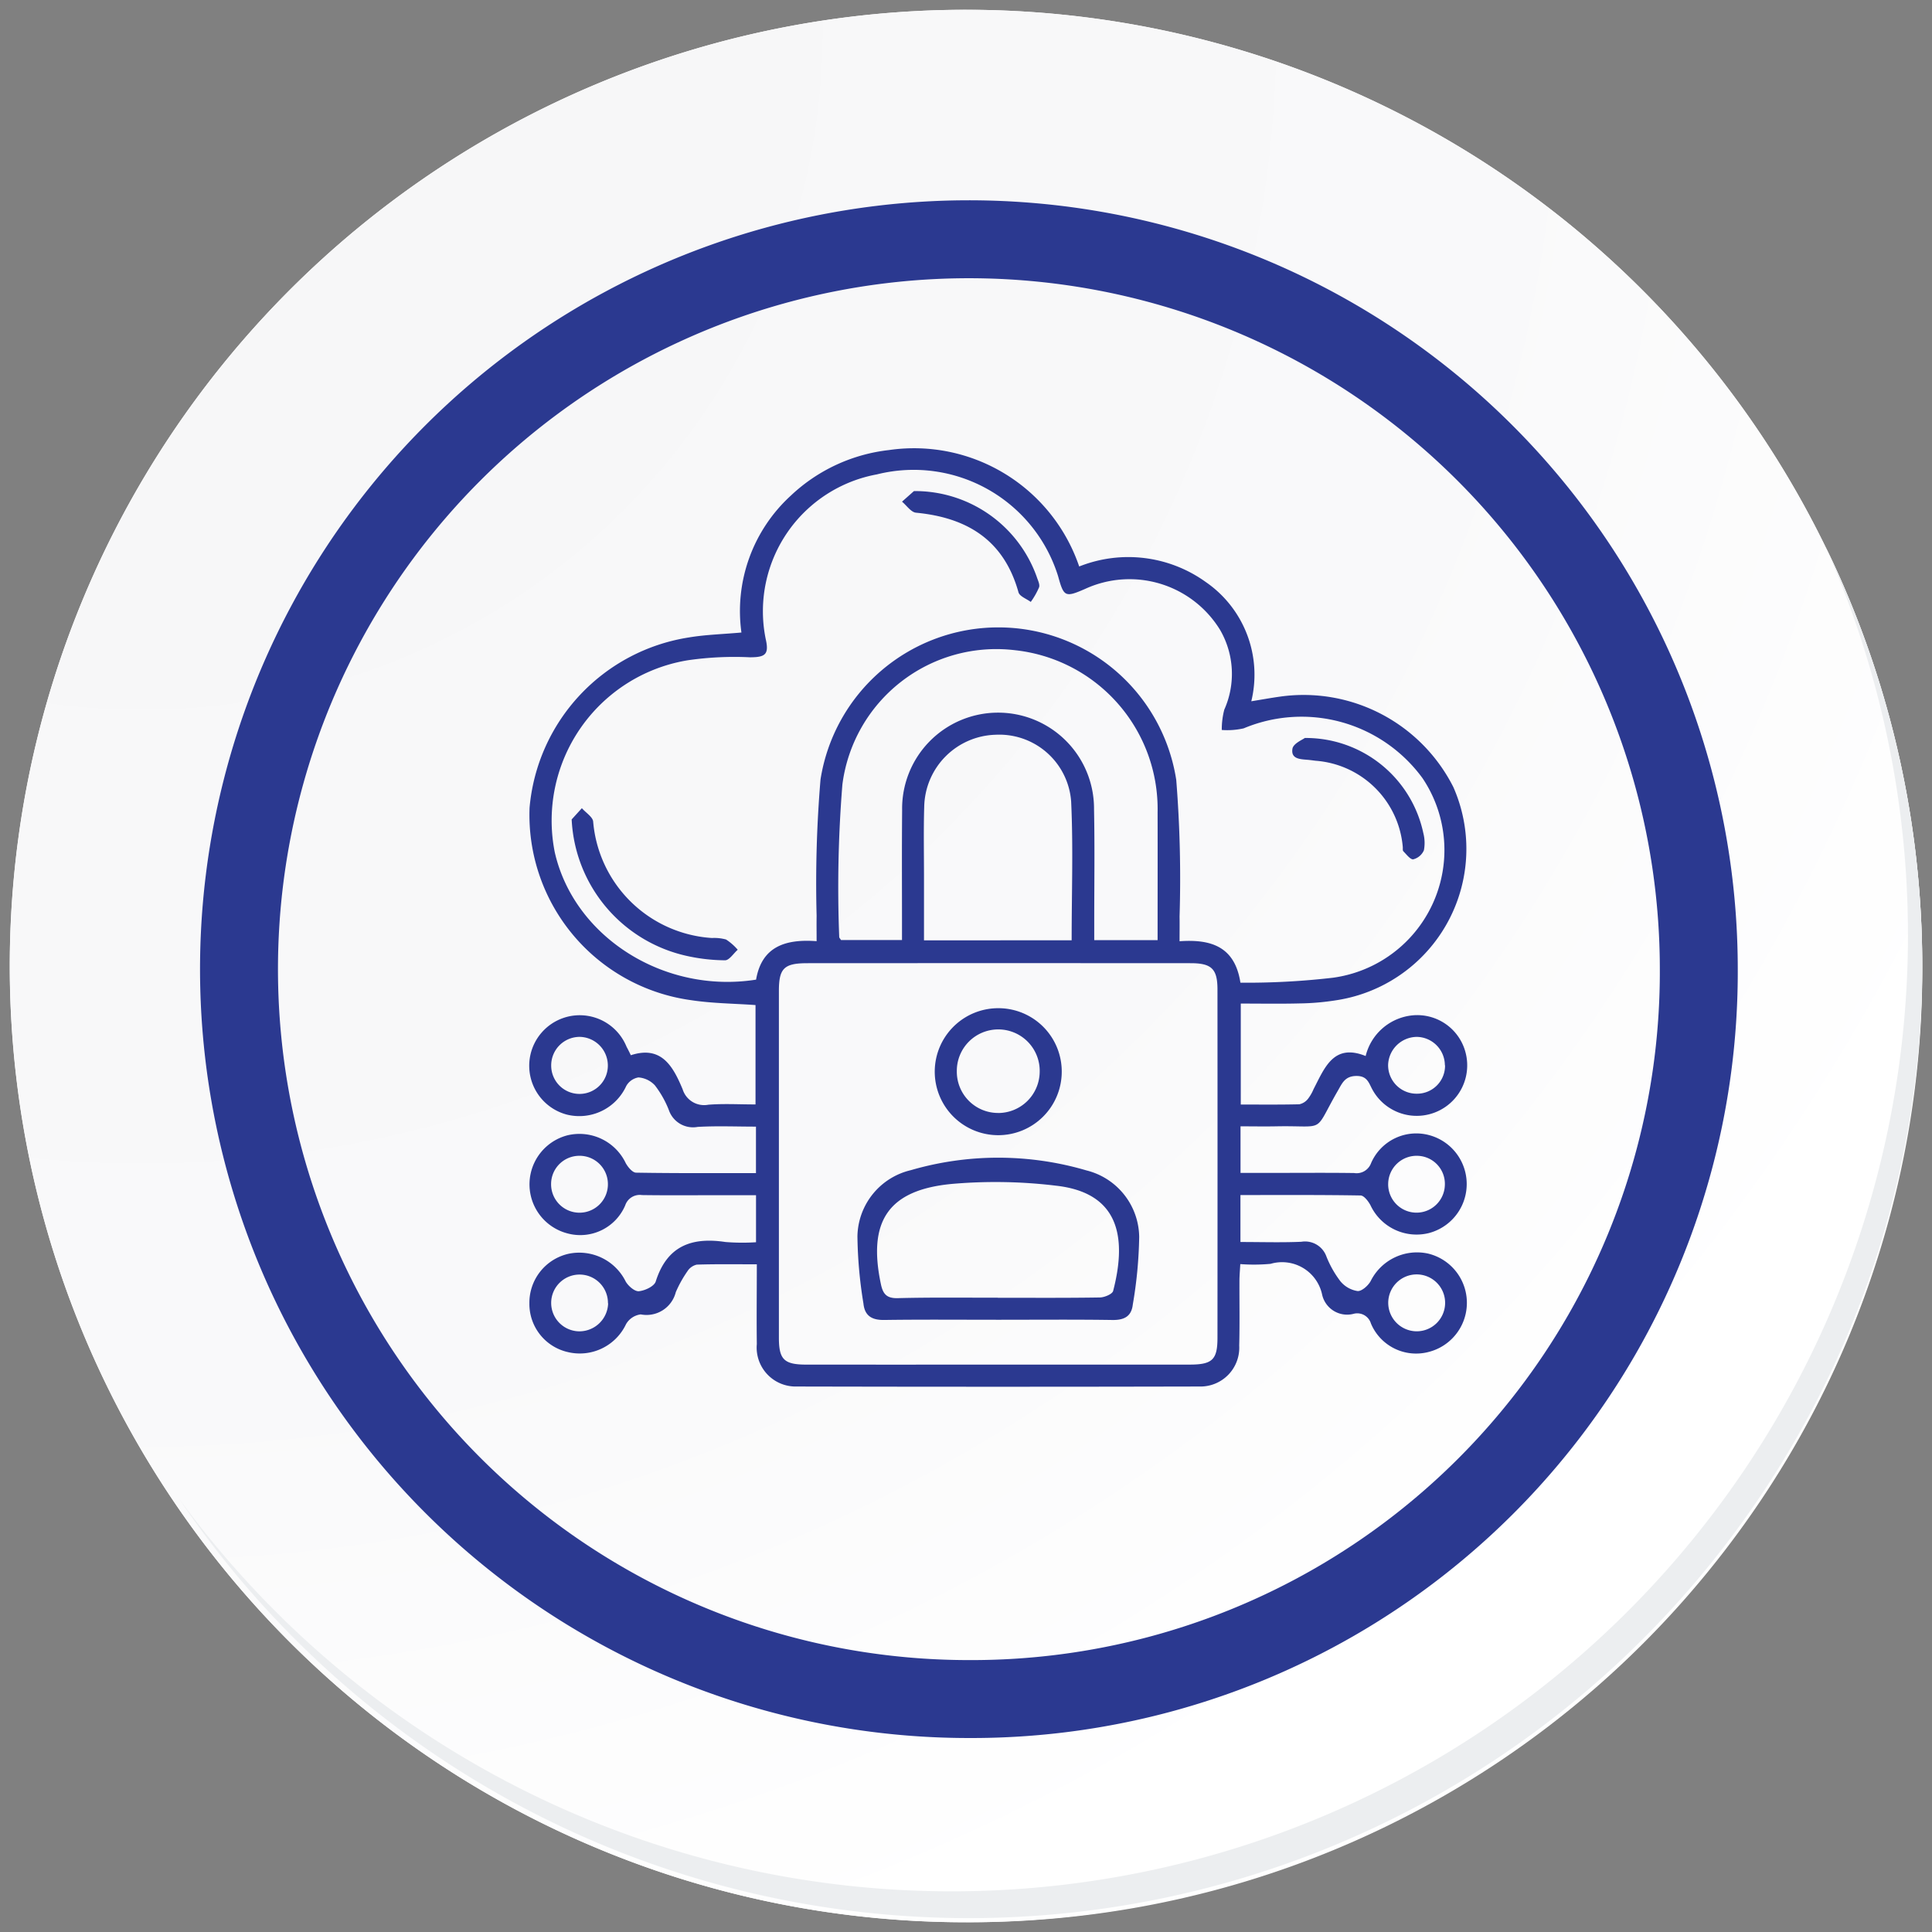 <svg xmlns="http://www.w3.org/2000/svg" xmlns:xlink="http://www.w3.org/1999/xlink" width="99.16" height="99.16" viewBox="0 0 99.16 99.16">
  <rect x="0" y="0" width="99.16" height="99.16" fill="#808080" stroke="none"/>
  <defs>
    <radialGradient id="radial-gradient" cx="0.076" cy="0.019" r="1.465" gradientTransform="translate(0.001)" gradientUnits="objectBoundingBox">
      <stop offset="0" stop-color="#f6f6f7"/>
      <stop offset="0.477" stop-color="#f9f9fa"/>
      <stop offset="0.715" stop-color="#fff"/>
    </radialGradient>
  </defs>
  <g id="Grupo_154284" data-name="Grupo 154284" transform="translate(0.5 0.5)">
    <g id="Grupo_42274" data-name="Grupo 42274" transform="translate(0 0)">
      <g id="Grupo_18423" data-name="Grupo 18423" transform="translate(0 0)">
        <g id="Grupo_18421" data-name="Grupo 18421">
          <g id="Grupo_18420" data-name="Grupo 18420">
            <g id="Grupo_18419" data-name="Grupo 18419">
              <path id="Trazado_40936" data-name="Trazado 40936" d="M292.783,2194.8a49.08,49.08,0,1,1-49.079-49.078A49.079,49.079,0,0,1,292.783,2194.8Z" transform="translate(-194.623 -2145.721)" fill="#fff" stroke="rgba(0,0,0,0)" stroke-width="1"/>
            </g>
          </g>
        </g>
        <path id="Trazado_40937" data-name="Trazado 40937" d="M292.383,2194.366a49.078,49.078,0,1,0-49.079,49.08A48.884,48.884,0,0,0,292.383,2194.366Z" transform="translate(-194.223 -2145.287)" stroke="rgba(0,0,0,0)" stroke-width="1" fill="url(#radial-gradient)"/>
        <path id="Trazado_40938" data-name="Trazado 40938" d="M277.257,2190.874a37.462,37.462,0,1,0-37.462,37.463A37.323,37.323,0,0,0,277.257,2190.874Z" transform="translate(-190.566 -2141.633)" fill="none" stroke="#2b3990" stroke-miterlimit="10" stroke-width="4"/>
        <g id="Grupo_18422" data-name="Grupo 18422" transform="translate(8.695 27.555)">
          <path id="Trazado_40939" data-name="Trazado 40939" d="M285.047,2164.488a49.085,49.085,0,0,1-84.5,48.875,48.929,48.929,0,0,0,84.5-48.875Z" transform="translate(-200.545 -2164.488)" fill="#eceef0" stroke="rgba(0,0,0,0)" stroke-width="1"/>
        </g>
      </g>
    </g>
    <g id="_5tlvLI" data-name="5tlvLI" transform="translate(26.669 22.522)">
      <g id="Grupo_152067" data-name="Grupo 152067" transform="translate(0 0)">
        <path id="Trazado_194684" data-name="Trazado 194684" d="M611.7,183.261c1.567-.514,2.164.561,2.659,1.746a1.153,1.153,0,0,0,1.318.794c.781-.062,1.57-.015,2.423-.015v-5.1c-1.113-.08-2.229-.086-3.32-.253a9.6,9.6,0,0,1-8.277-9.878,9.707,9.707,0,0,1,8.182-8.738c.854-.143,1.727-.165,2.692-.252a8.026,8.026,0,0,1,2.539-7.03,8.756,8.756,0,0,1,5.029-2.334,8.953,8.953,0,0,1,9.768,5.975,6.813,6.813,0,0,1,6.5.8,5.776,5.776,0,0,1,2.333,6.118c.55-.09,1.018-.175,1.489-.241a8.612,8.612,0,0,1,8.881,4.645,7.858,7.858,0,0,1-6.042,10.946,12.994,12.994,0,0,1-1.868.158c-.976.025-1.953.007-3,.007v5.182c1.006,0,2.006.012,3.006-.013a.769.769,0,0,0,.446-.283,2.247,2.247,0,0,0,.284-.494c.57-1.1,1.03-2.363,2.673-1.7a2.754,2.754,0,0,1,2.417-2.088,2.561,2.561,0,0,1,2.728,1.979,2.592,2.592,0,0,1-4.793,1.842c-.191-.345-.26-.718-.838-.709s-.72.374-.934.745c-1.3,2.252-.546,1.788-3.166,1.84-.593.012-1.186,0-1.836,0v2.39h1.831c1.335,0,2.67-.012,4,.007a.792.792,0,0,0,.872-.515,2.53,2.53,0,0,1,2.977-1.431,2.6,2.6,0,0,1-.016,5.028,2.613,2.613,0,0,1-2.995-1.43c-.11-.206-.334-.5-.51-.5-2.036-.035-4.072-.022-6.163-.022v2.41c1.07,0,2.1.033,3.125-.012a1.163,1.163,0,0,1,1.286.753,5.352,5.352,0,0,0,.721,1.276,1.421,1.421,0,0,0,.878.5c.213.018.539-.273.671-.507a2.659,2.659,0,0,1,2.936-1.419,2.6,2.6,0,0,1,.037,5.053,2.515,2.515,0,0,1-2.957-1.461.731.731,0,0,0-.879-.5,1.314,1.314,0,0,1-1.626-.983,2.1,2.1,0,0,0-2.647-1.579,9.382,9.382,0,0,1-1.553.013c-.017.313-.041.573-.043.833-.005,1.117.018,2.234-.012,3.35a1.993,1.993,0,0,1-2.044,2.1q-10.337.024-20.674,0a2,2,0,0,1-2.041-2.182c-.018-1.328,0-2.656,0-4.09-1.086,0-2.085-.016-3.081.016a.77.77,0,0,0-.484.345,6.031,6.031,0,0,0-.594,1.069,1.548,1.548,0,0,1-1.8,1.14,1.02,1.02,0,0,0-.753.5,2.626,2.626,0,0,1-2.994,1.433,2.532,2.532,0,0,1-1.967-2.492,2.575,2.575,0,0,1,2.008-2.551,2.659,2.659,0,0,1,2.934,1.421c.133.233.463.519.676.5.312-.029.79-.253.867-.5.573-1.82,1.837-2.289,3.576-2.026a10.84,10.84,0,0,0,1.571.012v-2.414h-1.932c-1.308,0-2.615.012-3.922-.007a.787.787,0,0,0-.86.529,2.508,2.508,0,0,1-2.972,1.436,2.6,2.6,0,0,1,0-5.03,2.632,2.632,0,0,1,3,1.428c.111.2.345.484.526.487,2.035.035,4.071.022,6.157.022v-2.385c-1,0-2-.042-2.992.014a1.311,1.311,0,0,1-1.477-.858,5.123,5.123,0,0,0-.72-1.276,1.281,1.281,0,0,0-.844-.405.888.888,0,0,0-.626.442,2.653,2.653,0,0,1-3.055,1.464,2.593,2.593,0,1,1,3.069-3.488C611.534,182.927,611.6,183.047,611.7,183.261Zm9.536-5.855c0-.485-.007-.887,0-1.288a63.861,63.861,0,0,1,.2-7.009,9.239,9.239,0,0,1,18.258.021,63.626,63.626,0,0,1,.17,7.011c.007.4,0,.8,0,1.27,1.628-.117,2.84.281,3.124,2.127a38.266,38.266,0,0,0,4.74-.254,6.614,6.614,0,0,0,4.61-10.237,7.686,7.686,0,0,0-9.184-2.563,3.84,3.84,0,0,1-1.123.083,4.012,4.012,0,0,1,.129-1.044,4.5,4.5,0,0,0-.213-4.087,5.453,5.453,0,0,0-6.924-2.112c-1.032.449-1.1.416-1.393-.651a7.765,7.765,0,0,0-9.3-5.224,7.142,7.142,0,0,0-5.708,8.445c.184.8-.02.944-.819.942a16.666,16.666,0,0,0-3.165.151,8.336,8.336,0,0,0-6.841,9.858c.987,4.343,5.608,7.281,10.332,6.536C618.42,177.679,619.637,177.288,621.241,177.407Zm9.35,21.733q4.9,0,9.8,0c1.157,0,1.423-.25,1.424-1.368q.006-8.941,0-17.883c0-1.055-.3-1.35-1.368-1.351q-9.839-.006-19.679,0c-1.2,0-1.462.263-1.463,1.421q0,8.9,0,17.8c0,1.122.267,1.381,1.407,1.382Q625.65,199.143,630.59,199.139Zm8.151-21.786c0-2.224.005-4.4,0-6.567a8.2,8.2,0,0,0-7.327-8.314,7.967,7.967,0,0,0-8.851,6.892,65.706,65.706,0,0,0-.163,7.826c0,.045.051.091.092.159h3.13c0-.35,0-.643,0-.936,0-1.906-.011-3.813.007-5.719a4.925,4.925,0,1,1,9.849-.053c.04,1.933.01,3.867.011,5.8,0,.292,0,.583,0,.913Zm-4.411.009c0-2.446.084-4.79-.026-7.124a3.7,3.7,0,0,0-3.88-3.426,3.772,3.772,0,0,0-3.661,3.675c-.038,1.225-.011,2.451-.012,3.677,0,1.053,0,2.107,0,3.2Zm-23.8,18.632a1.457,1.457,0,1,0-1.463,1.438A1.479,1.479,0,0,0,610.535,195.994Zm41.482,1.436a1.46,1.46,0,1,0-1.434-1.461A1.466,1.466,0,0,0,652.017,197.43Zm-42.968-9.008a1.452,1.452,0,0,0-1.432,1.46,1.458,1.458,0,1,0,2.915-.051A1.454,1.454,0,0,0,609.049,188.422Zm44.44,1.512a1.44,1.44,0,0,0-1.373-1.51,1.46,1.46,0,0,0-1.536,1.438,1.455,1.455,0,0,0,2.909.072Zm-44.44-7.615a1.464,1.464,0,0,0-1.427,1.468,1.454,1.454,0,1,0,2.907-.048A1.472,1.472,0,0,0,609.049,182.318Zm44.441,1.459a1.464,1.464,0,0,0-1.435-1.459,1.489,1.489,0,0,0-1.478,1.428,1.462,1.462,0,0,0,1.487,1.488A1.436,1.436,0,0,0,653.49,183.777Z" transform="translate(-606.492 -152.123)" fill="#2b3990"/>
        <path id="Trazado_194685" data-name="Trazado 194685" d="M619.8,265.627l.524-.577c.2.232.571.458.58.7A6.538,6.538,0,0,0,627,271.713a2.276,2.276,0,0,1,.723.077,2.785,2.785,0,0,1,.6.526c-.217.19-.435.542-.652.541a9.32,9.32,0,0,1-2.014-.236A7.542,7.542,0,0,1,619.8,265.627Z" transform="translate(-617.628 -246.592)" fill="#2b3990"/>
        <path id="Trazado_194686" data-name="Trazado 194686" d="M846.685,243.007a6.168,6.168,0,0,1,6.083,4.88,2.012,2.012,0,0,1,.03.883.81.81,0,0,1-.545.464c-.146.024-.351-.252-.511-.413-.044-.045-.019-.157-.03-.237a4.852,4.852,0,0,0-4.477-4.409c-.108-.014-.215-.028-.323-.04-.4-.041-.953-.013-.861-.576C846.095,243.287,846.586,243.087,846.685,243.007Z" transform="translate(-806.885 -228.152)" fill="#2b3990"/>
        <path id="Trazado_194687" data-name="Trazado 194687" d="M724.126,165.479a6.63,6.63,0,0,1,6.3,4.392c.056.181.172.392.123.545a3.928,3.928,0,0,1-.427.752c-.217-.162-.573-.286-.63-.493-.746-2.678-2.63-3.835-5.261-4.087-.255-.025-.479-.37-.717-.566Z" transform="translate(-704.387 -163.296)" fill="#2b3990"/>
        <path id="Trazado_194688" data-name="Trazado 194688" d="M716.711,383.1c-1.958,0-3.917-.017-5.874.01-.629.009-1-.21-1.064-.839a22.62,22.62,0,0,1-.309-3.462,3.552,3.552,0,0,1,2.741-3.387,16.03,16.03,0,0,1,9.011.012,3.563,3.563,0,0,1,2.709,3.416,22.352,22.352,0,0,1-.327,3.462c-.066.6-.421.8-1.013.8C720.627,383.082,718.669,383.1,716.711,383.1Zm-.042-1.129c1.742,0,3.484.013,5.226-.015.241,0,.65-.17.693-.335.75-2.886.207-5.041-2.91-5.4a25.79,25.79,0,0,0-5.367-.093c-3.272.308-4.326,1.923-3.642,5.149.107.506.3.726.857.714C713.239,381.946,714.954,381.97,716.668,381.967Z" transform="translate(-692.625 -338.385)" fill="#2b3990"/>
        <path id="Trazado_194689" data-name="Trazado 194689" d="M740.3,331.1a3.259,3.259,0,1,1-3.2-3.26A3.251,3.251,0,0,1,740.3,331.1Zm-3.286,2.119a2.132,2.132,0,0,0,2.154-2.1,2.127,2.127,0,1,0-4.253-.048A2.117,2.117,0,0,0,737.014,333.217Z" transform="translate(-712.975 -299.116)" fill="#2b3990"/>
      </g>
    </g>
  </g>
</svg>
